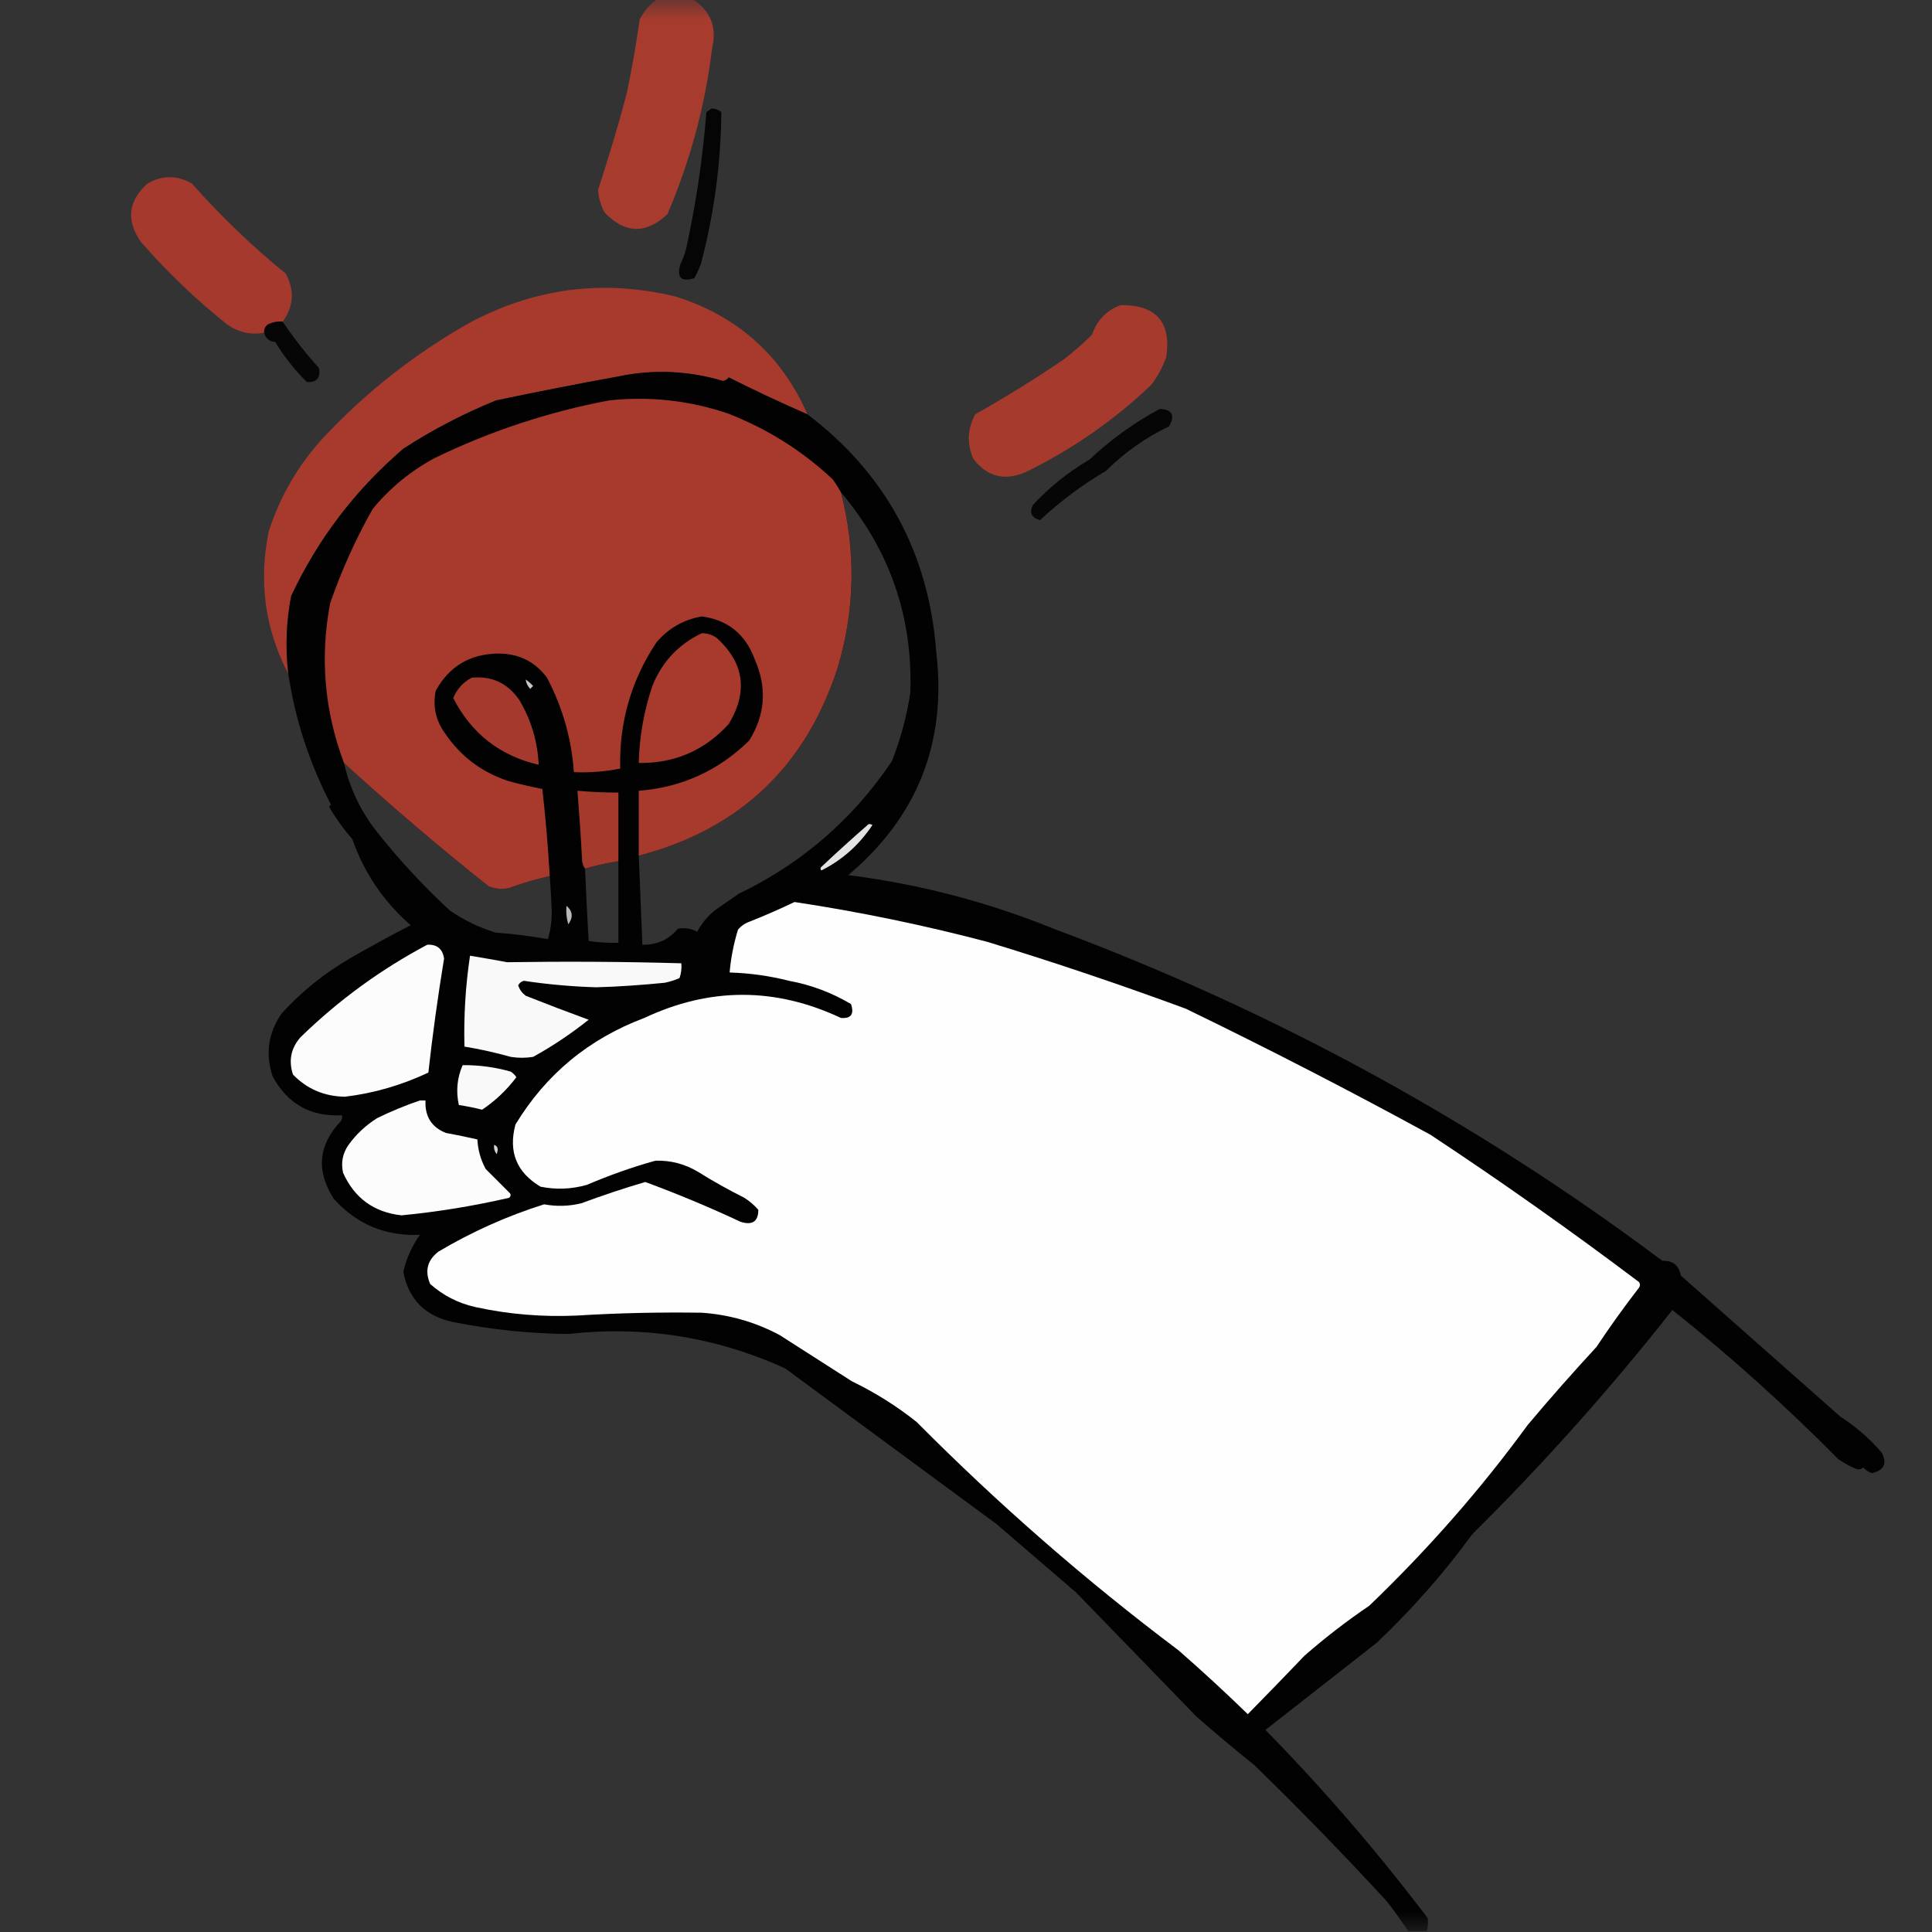 <?xml version="1.0" encoding="UTF-8"?>
<svg xmlns="http://www.w3.org/2000/svg" xmlns:xlink="http://www.w3.org/1999/xlink" width="50pt" height="50pt" viewBox="0 0 50 50" version="1.1">
<rect x="0" y="0" width="50" height="50" fill="#333333" stroke="none"/>
<defs>
<filter id="alpha" filterUnits="objectBoundingBox" x="0%" y="0%" width="100%" height="100%">
  <feColorMatrix type="matrix" in="SourceGraphic" values="0 0 0 0 1 0 0 0 0 1 0 0 0 0 1 0 0 0 1 0"/>
</filter>
<mask id="mask0">
  <g filter="url(#alpha)">
<rect x="0" y="0" width="50" height="50" style="fill:rgb(0%,0%,0%);fill-opacity:0.973;stroke:none;"/>
  </g>
</mask>
<clipPath id="clip1">
  <rect width="50" height="50"/>
</clipPath>
<g id="surface6" clip-path="url(#clip1)">
<path style=" stroke:none;fill-rule:evenodd;fill:rgb(66.667%,23.137%,18.039%);fill-opacity:1;" d="M 17.012 -0.023 C 17.312 -0.023 17.617 -0.023 17.922 -0.023 C 18.395 0.277 18.562 0.711 18.426 1.273 C 18.246 2.75 17.859 4.172 17.273 5.543 C 16.715 6.066 16.168 6.051 15.645 5.496 C 15.547 5.316 15.492 5.121 15.477 4.918 C 15.746 4.094 15.996 3.262 16.219 2.422 C 16.352 1.785 16.465 1.148 16.555 0.504 C 16.664 0.289 16.816 0.113 17.012 -0.023 Z M 17.012 -0.023 "/>
</g>
<mask id="mask1">
  <g filter="url(#alpha)">
<rect x="0" y="0" width="50" height="50" style="fill:rgb(0%,0%,0%);fill-opacity:0.906;stroke:none;"/>
  </g>
</mask>
<clipPath id="clip2">
  <rect width="50" height="50"/>
</clipPath>
<g id="surface9" clip-path="url(#clip2)">
<path style=" stroke:none;fill-rule:evenodd;fill:rgb(0%,0%,0%);fill-opacity:1;" d="M 18.402 2.809 C 18.504 2.805 18.59 2.836 18.668 2.902 C 18.656 4.234 18.48 5.547 18.137 6.836 C 18.09 6.961 18.035 7.082 17.969 7.199 C 17.625 7.301 17.508 7.184 17.609 6.836 C 17.668 6.715 17.715 6.586 17.754 6.453 C 18.012 5.281 18.188 4.098 18.281 2.902 C 18.328 2.875 18.371 2.844 18.402 2.809 Z M 18.402 2.809 "/>
</g>
<mask id="mask2">
  <g filter="url(#alpha)">
<rect x="0" y="0" width="50" height="50" style="fill:rgb(0%,0%,0%);fill-opacity:0.969;stroke:none;"/>
  </g>
</mask>
<clipPath id="clip3">
  <rect width="50" height="50"/>
</clipPath>
<g id="surface12" clip-path="url(#clip3)">
<path style=" stroke:none;fill-rule:evenodd;fill:rgb(66.275%,22.745%,17.647%);fill-opacity:1;" d="M 7.316 8.324 C 7.184 8.312 7.055 8.336 6.934 8.398 C 6.859 8.449 6.828 8.523 6.836 8.613 C 6.492 8.672 6.172 8.602 5.879 8.398 C 5.074 7.754 4.328 7.043 3.648 6.262 C 3.258 5.707 3.316 5.203 3.816 4.75 C 4.199 4.531 4.582 4.531 4.965 4.75 C 5.715 5.594 6.52 6.371 7.391 7.078 C 7.629 7.512 7.605 7.926 7.316 8.324 Z M 7.316 8.324 "/>
</g>
<mask id="mask3">
  <g filter="url(#alpha)">
<rect x="0" y="0" width="50" height="50" style="fill:rgb(0%,0%,0%);fill-opacity:0.984;stroke:none;"/>
  </g>
</mask>
<clipPath id="clip4">
  <rect width="50" height="50"/>
</clipPath>
<g id="surface15" clip-path="url(#clip4)">
<path style=" stroke:none;fill-rule:evenodd;fill:rgb(66.275%,22.745%,17.647%);fill-opacity:1;" d="M 20.898 10.723 C 20.207 10.422 19.527 10.102 18.859 9.766 C 18.824 9.816 18.777 9.848 18.715 9.859 C 17.82 9.594 16.918 9.551 16.004 9.742 C 14.945 9.934 13.891 10.141 12.836 10.363 C 11.992 10.707 11.195 11.121 10.438 11.613 C 9.195 12.68 8.227 13.949 7.535 15.426 C 7.406 16.094 7.383 16.766 7.461 17.441 C 6.855 16.273 6.688 15.039 6.957 13.746 C 7.25 12.844 7.715 12.043 8.348 11.348 C 9.469 10.148 10.742 9.148 12.164 8.348 C 13.855 7.449 15.629 7.223 17.492 7.676 C 19.09 8.184 20.227 9.199 20.898 10.723 Z M 20.898 10.723 "/>
</g>
<mask id="mask4">
  <g filter="url(#alpha)">
<rect x="0" y="0" width="50" height="50" style="fill:rgb(0%,0%,0%);fill-opacity:0.969;stroke:none;"/>
  </g>
</mask>
<clipPath id="clip5">
  <rect width="50" height="50"/>
</clipPath>
<g id="surface18" clip-path="url(#clip5)">
<path style=" stroke:none;fill-rule:evenodd;fill:rgb(66.275%,23.137%,17.647%);fill-opacity:1;" d="M 29.008 7.895 C 29.922 7.891 30.316 8.336 30.184 9.238 C 30.09 9.5 29.965 9.738 29.797 9.957 C 28.82 10.887 27.727 11.645 26.512 12.234 C 25.977 12.449 25.539 12.328 25.191 11.875 C 25.02 11.484 25.035 11.102 25.238 10.723 C 26.02 10.281 26.781 9.812 27.52 9.309 C 27.781 9.109 28.027 8.895 28.262 8.66 C 28.391 8.285 28.641 8.027 29.008 7.895 Z M 29.008 7.895 "/>
</g>
<mask id="mask5">
  <g filter="url(#alpha)">
<rect x="0" y="0" width="50" height="50" style="fill:rgb(0%,0%,0%);fill-opacity:0.89;stroke:none;"/>
  </g>
</mask>
<clipPath id="clip6">
  <rect width="50" height="50"/>
</clipPath>
<g id="surface21" clip-path="url(#clip6)">
<path style=" stroke:none;fill-rule:evenodd;fill:rgb(0.392%,0%,0%);fill-opacity:1;" d="M 7.316 8.324 C 7.598 8.742 7.91 9.145 8.254 9.523 C 8.301 9.781 8.195 9.902 7.941 9.887 C 7.625 9.574 7.352 9.23 7.125 8.852 C 6.969 8.84 6.875 8.758 6.836 8.613 C 6.828 8.523 6.859 8.449 6.934 8.398 C 7.055 8.336 7.184 8.312 7.316 8.324 Z M 7.316 8.324 "/>
</g>
<mask id="mask6">
  <g filter="url(#alpha)">
<rect x="0" y="0" width="50" height="50" style="fill:rgb(0%,0%,0%);fill-opacity:0.973;stroke:none;"/>
  </g>
</mask>
<clipPath id="clip7">
  <rect width="50" height="50"/>
</clipPath>
<g id="surface24" clip-path="url(#clip7)">
<path style=" stroke:none;fill-rule:evenodd;fill:rgb(0.784%,0.392%,0.392%);fill-opacity:1;" d="M 20.898 10.723 C 22.922 12.262 24.035 14.309 24.23 16.867 C 24.508 19.211 23.746 21.137 21.953 22.648 C 23.789 22.879 25.566 23.344 27.277 24.039 C 32.961 26.16 38.207 29.023 43.02 32.629 C 43.293 32.621 43.453 32.75 43.5 33.012 C 44.875 34.23 46.25 35.445 47.625 36.66 C 48.031 36.922 48.391 37.234 48.703 37.598 C 48.844 37.879 48.758 38.055 48.441 38.125 C 48.355 38.094 48.285 38.047 48.223 37.98 C 48.156 38.031 48.086 38.039 48.008 38.004 C 47.855 37.938 47.715 37.855 47.578 37.766 C 46.215 36.387 44.785 35.102 43.281 33.902 C 41.68 35.938 39.953 37.871 38.102 39.707 C 37.367 40.715 36.543 41.648 35.629 42.516 C 34.668 43.266 33.711 44.02 32.75 44.77 C 34.258 46.309 35.656 47.934 36.949 49.641 C 36.965 49.754 36.957 49.863 36.926 49.977 C 36.766 49.977 36.605 49.977 36.445 49.977 C 36.27 49.715 36.086 49.457 35.891 49.207 C 34.785 48.004 33.641 46.828 32.461 45.68 C 31.957 45.277 31.461 44.859 30.973 44.434 C 29.934 43.363 28.895 42.289 27.855 41.219 C 27.168 40.629 26.48 40.035 25.793 39.445 C 23.969 38.102 22.145 36.758 20.32 35.414 C 18.535 34.602 16.664 34.305 14.707 34.523 C 13.707 34.516 12.715 34.41 11.73 34.215 C 11.012 34.066 10.578 33.637 10.438 32.918 C 10.516 32.57 10.66 32.25 10.867 31.957 C 9.973 31.996 9.23 31.684 8.637 31.023 C 8.172 30.297 8.238 29.625 8.828 29.008 C 8.852 28.961 8.859 28.914 8.852 28.863 C 8.039 28.906 7.441 28.57 7.055 27.855 C 6.863 27.273 6.941 26.727 7.293 26.223 C 7.809 25.66 8.391 25.188 9.047 24.809 C 9.566 24.508 10.094 24.219 10.629 23.945 C 9.926 23.332 9.422 22.586 9.117 21.715 C 8.887 21.453 8.688 21.176 8.516 20.875 C 8.535 20.855 8.551 20.84 8.566 20.824 C 8.012 19.758 7.641 18.633 7.461 17.441 C 7.383 16.766 7.406 16.094 7.535 15.426 C 8.227 13.949 9.195 12.68 10.438 11.613 C 11.195 11.121 11.992 10.707 12.836 10.363 C 13.891 10.141 14.945 9.934 16.004 9.742 C 16.918 9.551 17.82 9.594 18.715 9.859 C 18.777 9.848 18.824 9.816 18.859 9.766 C 19.527 10.102 20.207 10.422 20.898 10.723 Z M 21.762 12.738 C 23.023 14.23 23.625 15.957 23.559 17.922 C 23.469 18.531 23.309 19.125 23.082 19.699 C 22.074 21.199 20.754 22.344 19.121 23.129 C 18.914 23.273 18.707 23.418 18.5 23.559 C 18.309 23.719 18.156 23.902 18.043 24.113 C 17.883 24.027 17.715 24 17.539 24.039 C 17.305 24.32 17.004 24.457 16.625 24.449 C 16.594 23.68 16.562 22.91 16.531 22.145 C 19.145 21.461 20.863 19.828 21.688 17.25 C 22.129 15.754 22.152 14.25 21.762 12.738 Z M 8.902 19.746 C 10.113 20.852 11.359 21.918 12.645 22.938 C 12.816 23.004 12.992 23.02 13.172 22.984 C 13.516 22.855 13.871 22.754 14.227 22.672 C 14.25 22.961 14.266 23.246 14.277 23.535 C 14.285 23.801 14.254 24.055 14.18 24.305 C 13.734 24.227 13.289 24.168 12.836 24.137 C 12.406 24.008 12.004 23.816 11.637 23.559 C 10.969 22.941 10.352 22.277 9.789 21.57 C 9.352 21.031 9.059 20.426 8.902 19.746 Z M 16.004 22.289 C 16.004 22.992 16.004 23.695 16.004 24.398 C 15.746 24.406 15.488 24.391 15.234 24.352 C 15.199 23.73 15.168 23.105 15.141 22.48 C 15.418 22.398 15.707 22.336 16.004 22.289 Z M 16.004 22.289 "/>
</g>
<mask id="mask7">
  <g filter="url(#alpha)">
<rect x="0" y="0" width="50" height="50" style="fill:rgb(0%,0%,0%);fill-opacity:0.996;stroke:none;"/>
  </g>
</mask>
<clipPath id="clip8">
  <rect width="50" height="50"/>
</clipPath>
<g id="surface27" clip-path="url(#clip8)">
<path style=" stroke:none;fill-rule:evenodd;fill:rgb(66.275%,22.745%,17.647%);fill-opacity:1;" d="M 21.762 12.738 C 22.152 14.25 22.129 15.754 21.688 17.25 C 20.863 19.828 19.145 21.461 16.531 22.145 C 16.531 21.586 16.531 21.023 16.531 20.465 C 17.641 20.379 18.594 19.945 19.387 19.168 C 19.809 18.496 19.855 17.793 19.531 17.059 C 19.293 16.414 18.836 16.043 18.164 15.953 C 17.688 16.035 17.297 16.262 16.988 16.625 C 16.332 17.613 16.02 18.699 16.051 19.891 C 15.656 19.969 15.254 20 14.852 19.984 C 14.793 19.121 14.559 18.305 14.156 17.539 C 13.844 17.117 13.418 16.91 12.883 16.914 C 12.16 16.926 11.625 17.246 11.277 17.875 C 11.195 18.277 11.277 18.645 11.516 18.977 C 11.914 19.566 12.449 19.973 13.125 20.203 C 13.426 20.289 13.727 20.359 14.035 20.418 C 14.121 21.168 14.184 21.918 14.227 22.672 C 13.871 22.754 13.516 22.855 13.172 22.984 C 12.992 23.02 12.816 23.004 12.645 22.938 C 11.359 21.918 10.113 20.852 8.902 19.746 C 8.398 18.402 8.277 17.027 8.543 15.617 C 8.836 14.77 9.203 13.953 9.645 13.172 C 10.094 12.625 10.629 12.188 11.254 11.852 C 12.691 11.156 14.191 10.66 15.762 10.363 C 16.812 10.25 17.836 10.363 18.832 10.699 C 19.852 11.094 20.754 11.66 21.547 12.402 C 21.629 12.512 21.699 12.625 21.762 12.738 Z M 21.762 12.738 "/>
</g>
<mask id="mask8">
  <g filter="url(#alpha)">
<rect x="0" y="0" width="50" height="50" style="fill:rgb(0%,0%,0%);fill-opacity:0.89;stroke:none;"/>
  </g>
</mask>
<clipPath id="clip9">
  <rect width="50" height="50"/>
</clipPath>
<g id="surface30" clip-path="url(#clip9)">
<path style=" stroke:none;fill-rule:evenodd;fill:rgb(0%,0%,0%);fill-opacity:1;" d="M 30.016 10.582 C 30.34 10.598 30.418 10.75 30.254 11.035 C 29.645 11.324 29.102 11.711 28.621 12.188 C 28.004 12.551 27.438 12.973 26.918 13.461 C 26.699 13.402 26.633 13.273 26.727 13.074 C 27.156 12.609 27.641 12.219 28.191 11.898 C 28.742 11.379 29.352 10.938 30.016 10.582 Z M 30.016 10.582 "/>
</g>
<mask id="mask9">
  <g filter="url(#alpha)">
<rect x="0" y="0" width="50" height="50" style="fill:rgb(0%,0%,0%);fill-opacity:0.988;stroke:none;"/>
  </g>
</mask>
<clipPath id="clip10">
  <rect width="50" height="50"/>
</clipPath>
<g id="surface33" clip-path="url(#clip10)">
<path style=" stroke:none;fill-rule:evenodd;fill:rgb(65.49%,22.745%,17.647%);fill-opacity:1;" d="M 16.004 22.289 C 15.707 22.336 15.418 22.398 15.141 22.48 C 15.102 22.426 15.078 22.363 15.066 22.289 C 15.035 21.68 14.992 21.074 14.945 20.465 C 15.297 20.496 15.648 20.512 16.004 20.512 C 16.004 21.105 16.004 21.695 16.004 22.289 Z M 16.004 22.289 "/>
</g>
<mask id="mask10">
  <g filter="url(#alpha)">
<rect x="0" y="0" width="50" height="50" style="fill:rgb(0%,0%,0%);fill-opacity:0.996;stroke:none;"/>
  </g>
</mask>
<clipPath id="clip11">
  <rect width="50" height="50"/>
</clipPath>
<g id="surface36" clip-path="url(#clip11)">
<path style=" stroke:none;fill-rule:evenodd;fill:rgb(89.412%,89.412%,89.412%);fill-opacity:1;" d="M 22.48 21.328 C 22.516 21.324 22.547 21.332 22.578 21.352 C 22.238 21.863 21.801 22.254 21.258 22.527 C 21.227 22.496 21.227 22.465 21.258 22.434 C 21.66 22.055 22.066 21.688 22.48 21.328 Z M 22.48 21.328 "/>
</g>
<mask id="mask11">
  <g filter="url(#alpha)">
<rect x="0" y="0" width="50" height="50" style="fill:rgb(0%,0%,0%);fill-opacity:0.878;stroke:none;"/>
  </g>
</mask>
<clipPath id="clip12">
  <rect width="50" height="50"/>
</clipPath>
<g id="surface39" clip-path="url(#clip12)">
<path style=" stroke:none;fill-rule:evenodd;fill:rgb(81.961%,81.961%,81.961%);fill-opacity:1;" d="M 14.66 23.441 C 14.824 23.582 14.84 23.742 14.707 23.922 C 14.66 23.762 14.645 23.605 14.66 23.441 Z M 14.66 23.441 "/>
</g>
</defs>
<g id="surface1">
<use xlink:href="#surface6" mask="url(#mask0)"/>
<use xlink:href="#surface9" mask="url(#mask1)"/>
<use xlink:href="#surface12" mask="url(#mask2)"/>
<use xlink:href="#surface15" mask="url(#mask3)"/>
<use xlink:href="#surface18" mask="url(#mask4)"/>
<use xlink:href="#surface21" mask="url(#mask5)"/>
<use xlink:href="#surface24" mask="url(#mask6)"/>
<use xlink:href="#surface27" mask="url(#mask7)"/>
<use xlink:href="#surface30" mask="url(#mask8)"/>
<path style=" stroke:none;fill-rule:evenodd;fill:rgb(65.49%,22.745%,17.647%);fill-opacity:1;" d="M 18.164 16.387 C 18.301 16.387 18.43 16.426 18.547 16.508 C 19.262 17.156 19.363 17.902 18.859 18.738 C 18.234 19.422 17.461 19.758 16.531 19.746 C 16.547 19.055 16.668 18.383 16.891 17.73 C 17.145 17.117 17.57 16.668 18.164 16.387 Z M 18.164 16.387 "/>
<path style=" stroke:none;fill-rule:evenodd;fill:rgb(65.098%,22.353%,17.647%);fill-opacity:1;" d="M 12.211 17.539 C 12.73 17.488 13.137 17.68 13.438 18.113 C 13.746 18.629 13.914 19.191 13.941 19.793 C 12.934 19.559 12.199 18.98 11.73 18.066 C 11.828 17.828 11.988 17.652 12.211 17.539 Z M 12.211 17.539 "/>
<path style=" stroke:none;fill-rule:evenodd;fill:rgb(79.608%,77.647%,77.647%);fill-opacity:1;" d="M 13.605 17.586 C 13.672 17.633 13.738 17.688 13.797 17.754 C 13.773 17.777 13.746 17.801 13.723 17.828 C 13.656 17.758 13.617 17.68 13.605 17.586 Z M 13.605 17.586 "/>
<use xlink:href="#surface33" mask="url(#mask9)"/>
<use xlink:href="#surface36" mask="url(#mask10)"/>
<path style=" stroke:none;fill-rule:evenodd;fill:rgb(99.608%,99.608%,99.608%);fill-opacity:1;" d="M 20.562 23.344 C 22.242 23.598 23.906 23.941 25.551 24.375 C 27.281 24.902 28.992 25.48 30.688 26.105 C 32.824 27.141 34.938 28.23 37.02 29.367 C 38.859 30.582 40.66 31.855 42.418 33.18 C 42.449 33.23 42.449 33.277 42.418 33.324 C 42.031 33.824 41.664 34.336 41.316 34.859 C 40.707 35.52 40.113 36.191 39.539 36.875 C 38.316 38.551 36.945 40.109 35.438 41.555 C 34.852 41.953 34.293 42.383 33.758 42.852 C 33.273 43.359 32.785 43.863 32.293 44.363 C 31.707 43.793 31.109 43.242 30.496 42.707 C 28.105 40.91 25.848 38.941 23.727 36.805 C 23.211 36.391 22.648 36.039 22.051 35.75 C 21.426 35.348 20.801 34.949 20.176 34.551 C 19.547 34.215 18.875 34.023 18.164 33.973 C 17.082 33.957 16 33.98 14.922 34.047 C 14.043 34.086 13.168 34.016 12.309 33.828 C 11.863 33.73 11.469 33.527 11.133 33.23 C 10.988 32.891 11.059 32.613 11.348 32.391 C 12.211 31.879 13.125 31.469 14.082 31.168 C 14.406 31.227 14.723 31.219 15.043 31.141 C 15.59 30.938 16.141 30.754 16.699 30.59 C 17.535 30.898 18.359 31.242 19.168 31.621 C 19.473 31.715 19.625 31.613 19.625 31.309 C 19.52 31.188 19.398 31.086 19.266 31 C 18.855 30.793 18.453 30.57 18.066 30.328 C 17.723 30.121 17.355 30.027 16.961 30.039 C 16.355 30.207 15.766 30.418 15.188 30.664 C 14.789 30.777 14.391 30.793 13.988 30.711 C 13.367 30.34 13.152 29.805 13.34 29.102 C 14.129 27.801 15.242 26.883 16.676 26.344 C 18.371 25.547 20.066 25.547 21.762 26.344 C 22.023 26.367 22.113 26.246 22.023 25.984 C 21.527 25.691 20.992 25.488 20.418 25.383 C 19.914 25.254 19.402 25.184 18.883 25.168 C 18.914 24.793 18.988 24.426 19.098 24.062 C 19.18 23.961 19.285 23.891 19.41 23.848 C 19.805 23.691 20.188 23.523 20.562 23.344 Z M 20.562 23.344 "/>
<use xlink:href="#surface39" mask="url(#mask11)"/>
<path style=" stroke:none;fill-rule:evenodd;fill:rgb(98.824%,98.824%,98.824%);fill-opacity:1;" d="M 11.059 24.449 C 11.312 24.438 11.457 24.559 11.492 24.809 C 11.332 25.789 11.195 26.77 11.086 27.758 C 10.398 28.082 9.68 28.293 8.926 28.383 C 8.395 28.375 7.945 28.184 7.582 27.809 C 7.465 27.453 7.527 27.133 7.773 26.848 C 8.758 25.887 9.852 25.09 11.059 24.449 Z M 11.059 24.449 "/>
<path style=" stroke:none;fill-rule:evenodd;fill:rgb(97.647%,97.647%,97.647%);fill-opacity:1;" d="M 12.164 24.734 C 12.484 24.785 12.805 24.844 13.125 24.902 C 14.629 24.879 16.133 24.887 17.633 24.93 C 17.645 25.059 17.629 25.188 17.586 25.312 C 17.465 25.367 17.336 25.406 17.203 25.434 C 16.613 25.492 16.02 25.535 15.426 25.551 C 14.797 25.531 14.176 25.477 13.555 25.383 C 13.488 25.402 13.441 25.441 13.41 25.504 C 13.449 25.613 13.512 25.699 13.605 25.77 C 14.145 25.984 14.688 26.191 15.234 26.391 C 14.777 26.754 14.301 27.074 13.797 27.352 C 13.605 27.383 13.41 27.383 13.219 27.352 C 12.824 27.242 12.426 27.152 12.02 27.086 C 12 26.297 12.047 25.516 12.164 24.734 Z M 12.164 24.734 "/>
<path style=" stroke:none;fill-rule:evenodd;fill:rgb(97.647%,97.647%,97.647%);fill-opacity:1;" d="M 11.973 27.566 C 12.395 27.562 12.812 27.617 13.219 27.734 C 13.277 27.773 13.328 27.82 13.363 27.879 C 13.113 28.211 12.816 28.492 12.477 28.719 C 12.277 28.668 12.078 28.629 11.875 28.598 C 11.797 28.246 11.828 27.898 11.973 27.566 Z M 11.973 27.566 "/>
<path style=" stroke:none;fill-rule:evenodd;fill:rgb(98.824%,98.824%,98.824%);fill-opacity:1;" d="M 10.867 28.48 C 10.918 28.48 10.965 28.48 11.012 28.48 C 10.992 28.891 11.168 29.172 11.539 29.32 C 11.812 29.371 12.086 29.426 12.355 29.488 C 12.367 29.758 12.441 30.016 12.57 30.254 C 12.781 30.461 12.988 30.672 13.195 30.879 C 13.227 30.922 13.219 30.965 13.172 31 C 12.254 31.211 11.328 31.363 10.391 31.453 C 9.676 31.375 9.172 31.004 8.879 30.352 C 8.82 30.09 8.867 29.848 9.02 29.629 C 9.223 29.348 9.473 29.117 9.766 28.934 C 10.129 28.758 10.496 28.605 10.867 28.48 Z M 10.867 28.48 "/>
<path style=" stroke:none;fill-rule:evenodd;fill:rgb(82.745%,82.745%,82.745%);fill-opacity:1;" d="M 12.789 29.629 C 12.844 29.645 12.875 29.684 12.883 29.75 C 12.875 29.789 12.867 29.832 12.859 29.871 C 12.801 29.805 12.773 29.723 12.789 29.629 Z M 12.789 29.629 "/>
</g>
</svg>

